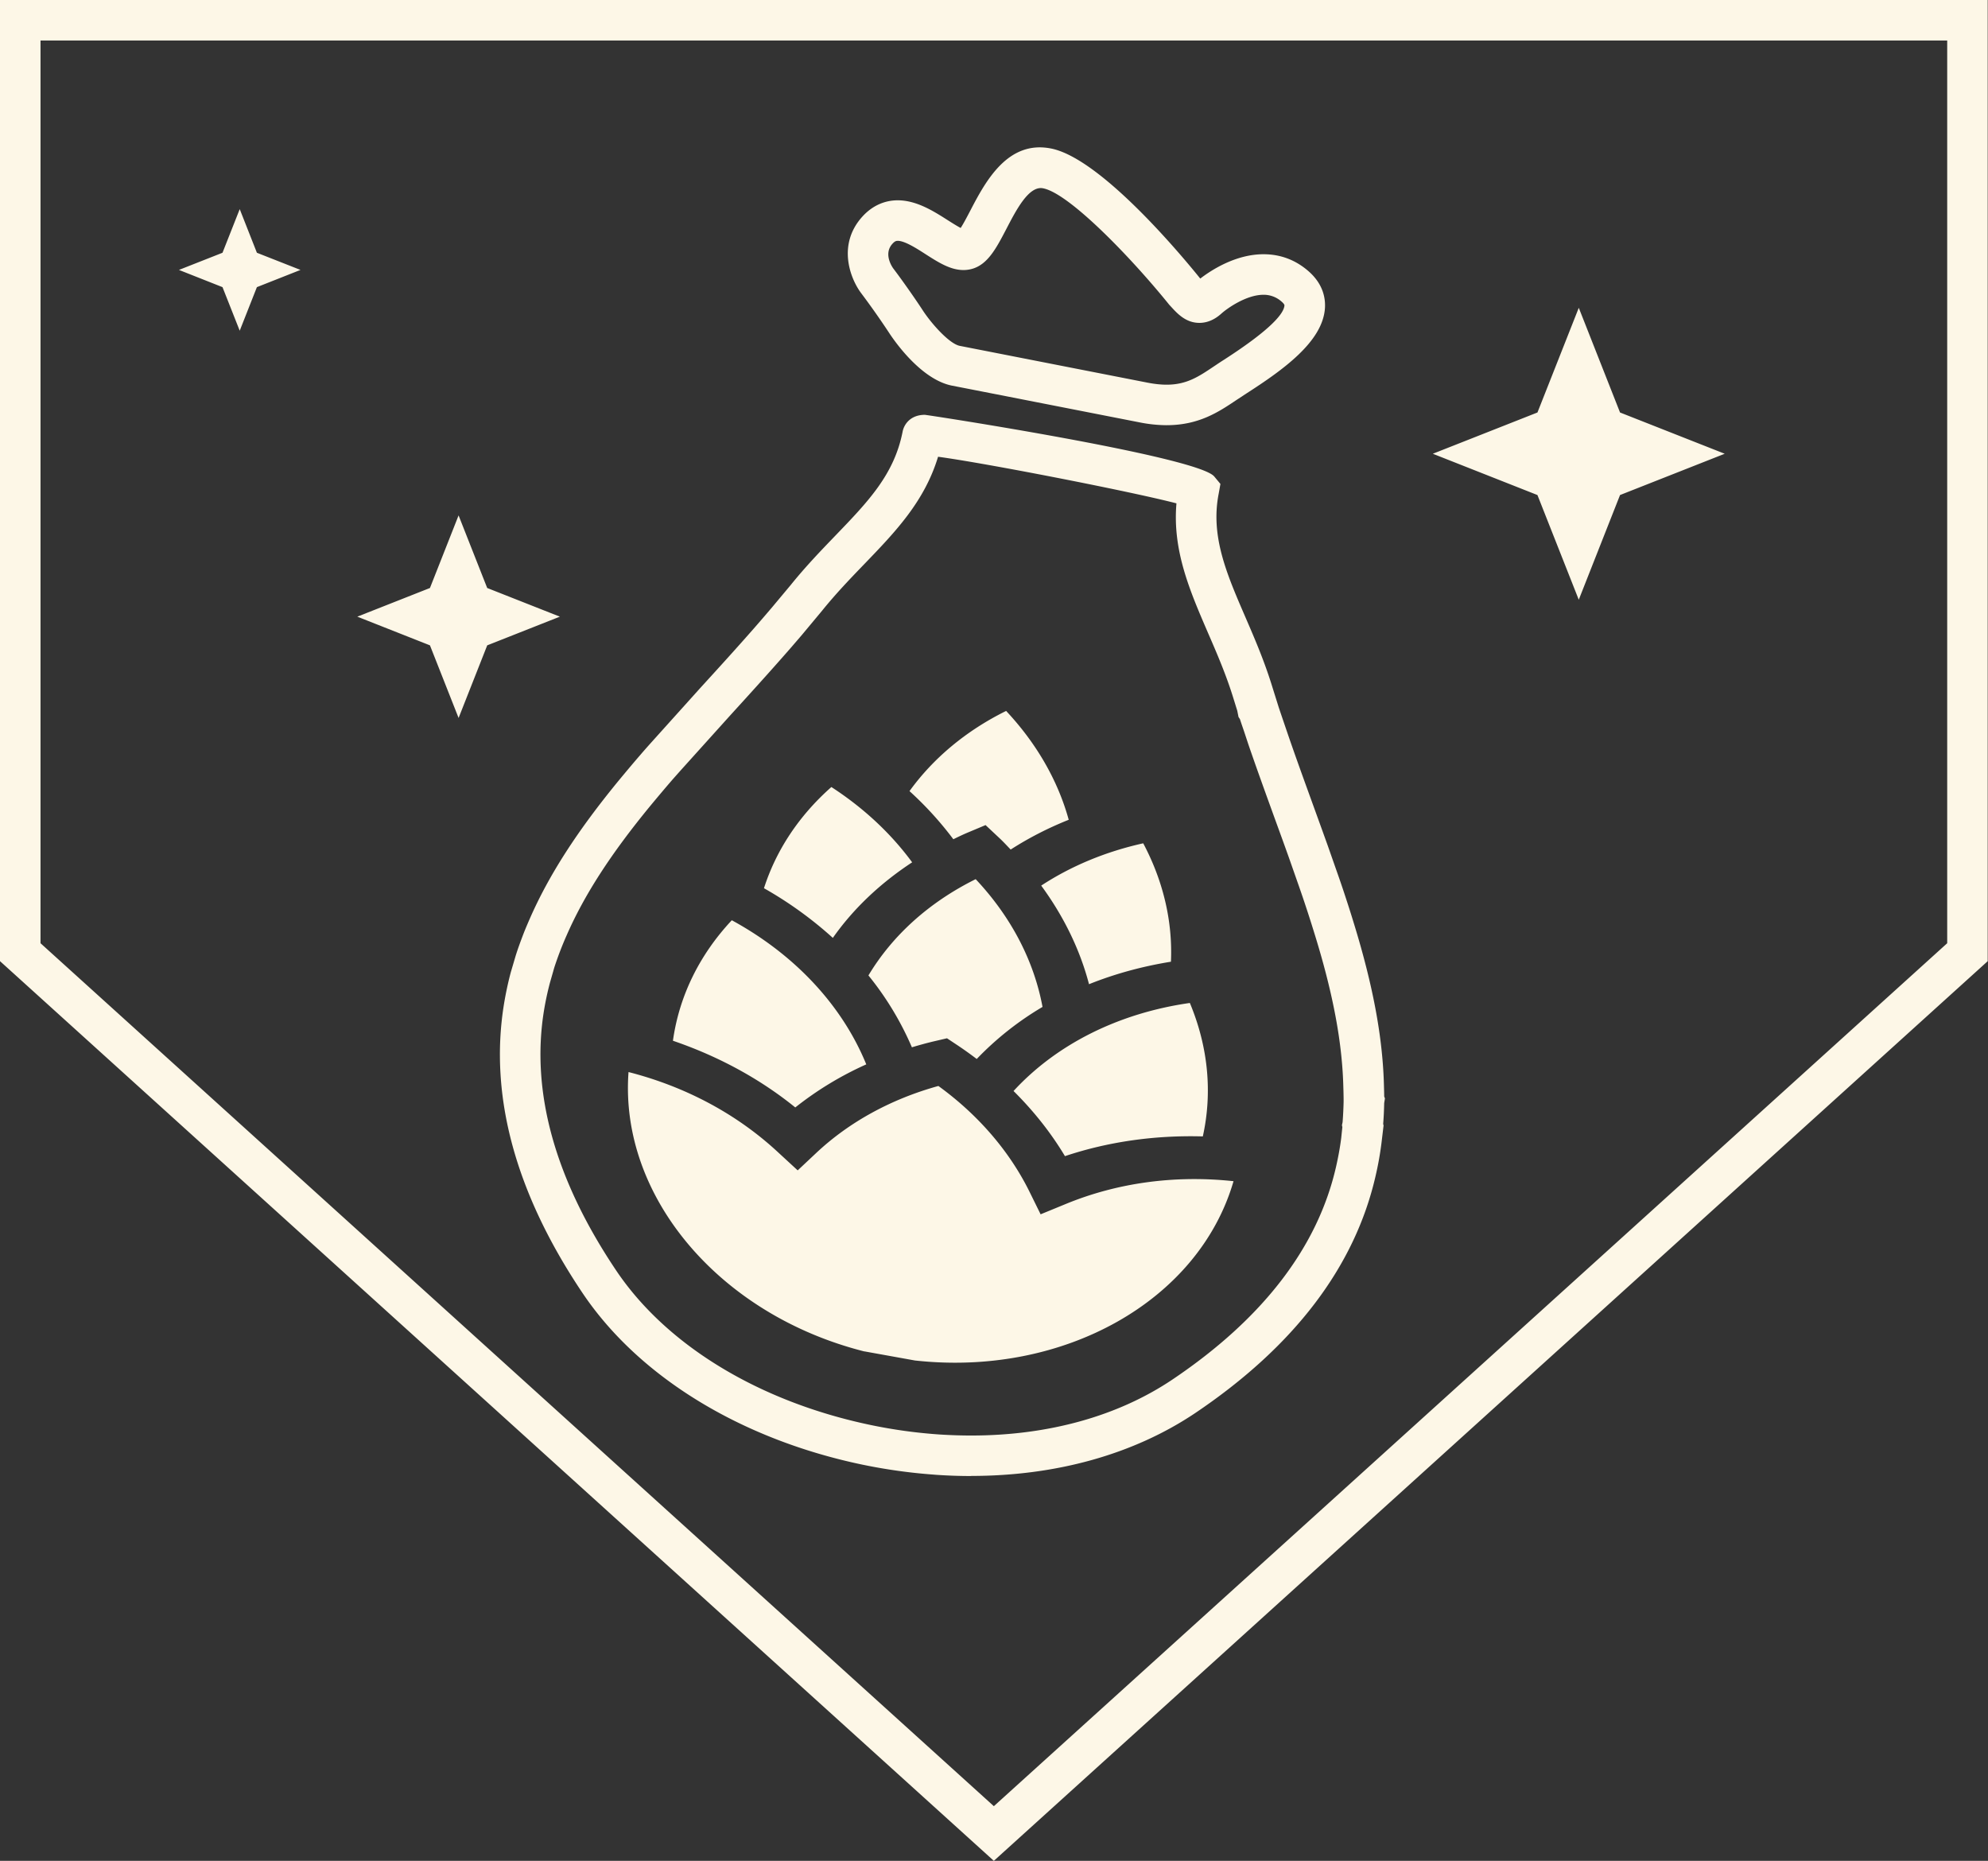 <svg xmlns="http://www.w3.org/2000/svg" width="98.139" height="91.85" viewBox="0 0 98.139 91.85"><rect x="0" y="0" width="98.139" height="91.85" fill="#333333" stroke="none"/><path fill="#FDF7E7" d="M0 0v47.442L49.062 91.85l49.062-44.406V0H0zm96.125 46.557L49.062 89.152 2 46.557V2h94.125v44.557zm-73.488-21.12l1.414 3.586 3.587 1.415-3.586 1.416-1.413 3.584-1.414-3.584-3.586-1.416 3.586-1.415 1.414-3.585zm55.3-10.245l2.037 5.168 5.168 2.037-5.168 2.038-2.037 5.168-2.04-5.168-5.165-2.038 5.166-2.037 2.04-5.168zm-66.103-4.87l.848 2.154 2.152.847-2.152.85-.848 2.15-.85-2.15-2.15-.85 2.15-.847.85-2.153zM47.94 72.856c-.575 0-1.153-.02-1.73-.06l-.123-.01a27.03 27.03 0 0 1-3.506-.49c-6.008-1.253-11.045-4.34-13.822-8.47-3.312-4.93-4.618-9.727-3.88-14.262.087-.53.2-1.06.337-1.574l.245-.83c.123-.39.265-.768.41-1.145.09-.223.18-.435.272-.645.947-2.17 2.354-4.355 4.428-6.876.354-.427.708-.85 1.072-1.27.16-.187.322-.368.484-.55l2.44-2.712c.89-.975 1.772-1.943 2.626-2.917.31-.353.612-.705.914-1.06l.922-1.103c.74-.917 1.484-1.69 2.204-2.438 1.625-1.687 2.91-3.02 3.325-5.138.073-.38.405-.83 1.096-.83.117 0 13.476 2.053 14.29 3.046l.303.365-.086.483c-.41 2.093.386 3.935 1.307 6.065.466 1.077.947 2.19 1.336 3.455l.3.958c.064.2.134.4.202.602l.22.646c.41 1.202.85 2.41 1.29 3.626.242.668.485 1.337.725 2.007l.47 1.34c.116.327.236.678.35 1.022l.097.297c.133.402.258.8.38 1.2.957 3.112 1.43 5.675 1.483 8.062.005.154.01.312.01.468l.037.1-.037.23c-.007.344-.022.688-.05 1.028l.02.077-.102.854a15.642 15.642 0 0 1-.287 1.614c-1.02 4.49-4.02 8.437-8.914 11.73-3.024 2.027-6.846 3.1-11.055 3.1zM27.313 47.933l-.164.572c-.12.452-.22.917-.296 1.383-.653 4.017.546 8.33 3.565 12.823 2.486 3.7 7.068 6.48 12.57 7.628a24.943 24.943 0 0 0 3.412.468c.477.03 1.01.05 1.54.05 3.812 0 7.246-.955 9.937-2.763 4.458-2.998 7.177-6.534 8.08-10.512.113-.497.196-.96.253-1.41l.056-.538-.02-.094.032-.15c.026-.336.043-.676.05-1.014v-.125c-.002-.183-.005-.364-.012-.546-.05-2.204-.493-4.596-1.396-7.527-.12-.39-.24-.773-.367-1.16l-.095-.29a53.9 53.9 0 0 0-.344-1.01l-.463-1.32c-.235-.663-.478-1.328-.72-1.992-.444-1.227-.887-2.446-1.302-3.656l-.215-.65c-.068-.2-.14-.402-.204-.604l-.07-.105-.062-.31-.188-.605c-.354-1.154-.813-2.217-1.26-3.245-.9-2.084-1.755-4.063-1.554-6.386-2.255-.586-9.41-1.984-11.768-2.3-.672 2.217-2.116 3.715-3.636 5.292-.69.716-1.403 1.456-2.088 2.305l-1 1.2c-.295.344-.59.688-.893 1.03-.86.978-1.752 1.96-2.645 2.94l-2.428 2.695c-.155.175-.312.35-.464.524-.354.41-.7.823-1.044 1.237-1.95 2.37-3.268 4.407-4.14 6.405a16.578 16.578 0 0 0-.612 1.6l-.046.16zm30.28-26.945a6.97 6.97 0 0 1-1.328-.138s-8.058-1.58-9.266-1.814c-1.547-.305-2.87-2.24-3.12-2.626a39.69 39.69 0 0 0-1.355-1.924c-.54-.705-1.22-2.407.058-3.806.477-.52 1.077-.793 1.736-.793.933 0 1.784.545 2.47.982.19.12.447.284.637.383.146-.225.34-.598.48-.866.746-1.433 1.842-3.48 3.98-3.056 2.49.49 6.562 5.42 7.353 6.403l.016.016c.557-.428 1.756-1.2 3.12-1.2.836 0 1.583.28 2.222.838.733.64.845 1.352.81 1.837-.12 1.65-2.068 3.036-3.888 4.205l-.483.318c-.867.58-1.845 1.24-3.442 1.24zm-13.277-9.1c-.055 0-.13 0-.26.144-.48.525.034 1.214.057 1.24.425.56 1.07 1.478 1.442 2.05.438.67 1.315 1.65 1.827 1.75l9.268 1.816c.34.066.656.1.942.1.986 0 1.576-.395 2.322-.896l.12-.08c.103-.07.24-.16.397-.26 2.41-1.554 2.948-2.31 2.976-2.67 0-.017.005-.066-.13-.185a1.318 1.318 0 0 0-.906-.347c-.855 0-1.81.687-2.075.927-.34.307-.705.46-1.087.46-.67 0-1.09-.46-1.396-.795l-.093-.1c-1.824-2.264-4.916-5.49-6.225-5.747-.71-.147-1.344 1.1-1.822 2.018-.48.917-.892 1.71-1.646 1.946-.146.045-.304.07-.464.07-.648 0-1.236-.377-1.86-.775-.46-.297-1.04-.667-1.388-.667zm2.746 29.536a16.87 16.87 0 0 0-2.164-2.375c1.166-1.614 2.78-2.974 4.77-3.958 1.518 1.62 2.56 3.453 3.09 5.373-1.022.408-1.98.9-2.865 1.47-.184-.19-.363-.387-.56-.57l-.68-.638-.858.36c-.254.106-.492.222-.73.337zm-6.02-2.577c-1.605 1.418-2.73 3.128-3.328 4.995a19.03 19.03 0 0 1 3.4 2.452c1.01-1.438 2.336-2.693 3.915-3.73-1.037-1.412-2.38-2.675-3.988-3.717zm3.975 12.847c.367-.11.734-.212 1.11-.3l.622-.145.53.352c.322.215.635.44.938.67a15.19 15.19 0 0 1 3.248-2.57c-.42-2.258-1.534-4.428-3.3-6.306-2.307 1.144-4.114 2.784-5.294 4.752a15.058 15.058 0 0 1 2.145 3.546zm12.787-4.224c.088-1.96-.365-3.954-1.368-5.845-1.872.415-3.573 1.13-5.036 2.088 1.117 1.523 1.916 3.168 2.36 4.867 1.264-.508 2.62-.88 4.044-1.11zm-7.77 6.382c.99.982 1.848 2.062 2.538 3.215 2.154-.72 4.455-1.04 6.806-.974.477-2.146.272-4.405-.64-6.587-3.522.502-6.582 2.04-8.704 4.346zm-7.27-1.315c-1.185-2.9-3.512-5.41-6.638-7.114-1.615 1.723-2.603 3.77-2.906 5.948 2.225.76 4.27 1.86 6.04 3.292a16.41 16.41 0 0 1 3.503-2.125zm-.095 14.166l2.498.45c7.342.81 14.012-2.942 15.727-8.85-2.89-.31-5.733.074-8.293 1.13l-1.23.505-.55-1.117c-.99-2.003-2.54-3.8-4.497-5.218-2.333.645-4.412 1.783-6.04 3.316l-.905.85-.974-.897c-2.03-1.885-4.56-3.235-7.377-3.956-.458 6.132 4.48 11.98 11.64 13.79z"/></svg>